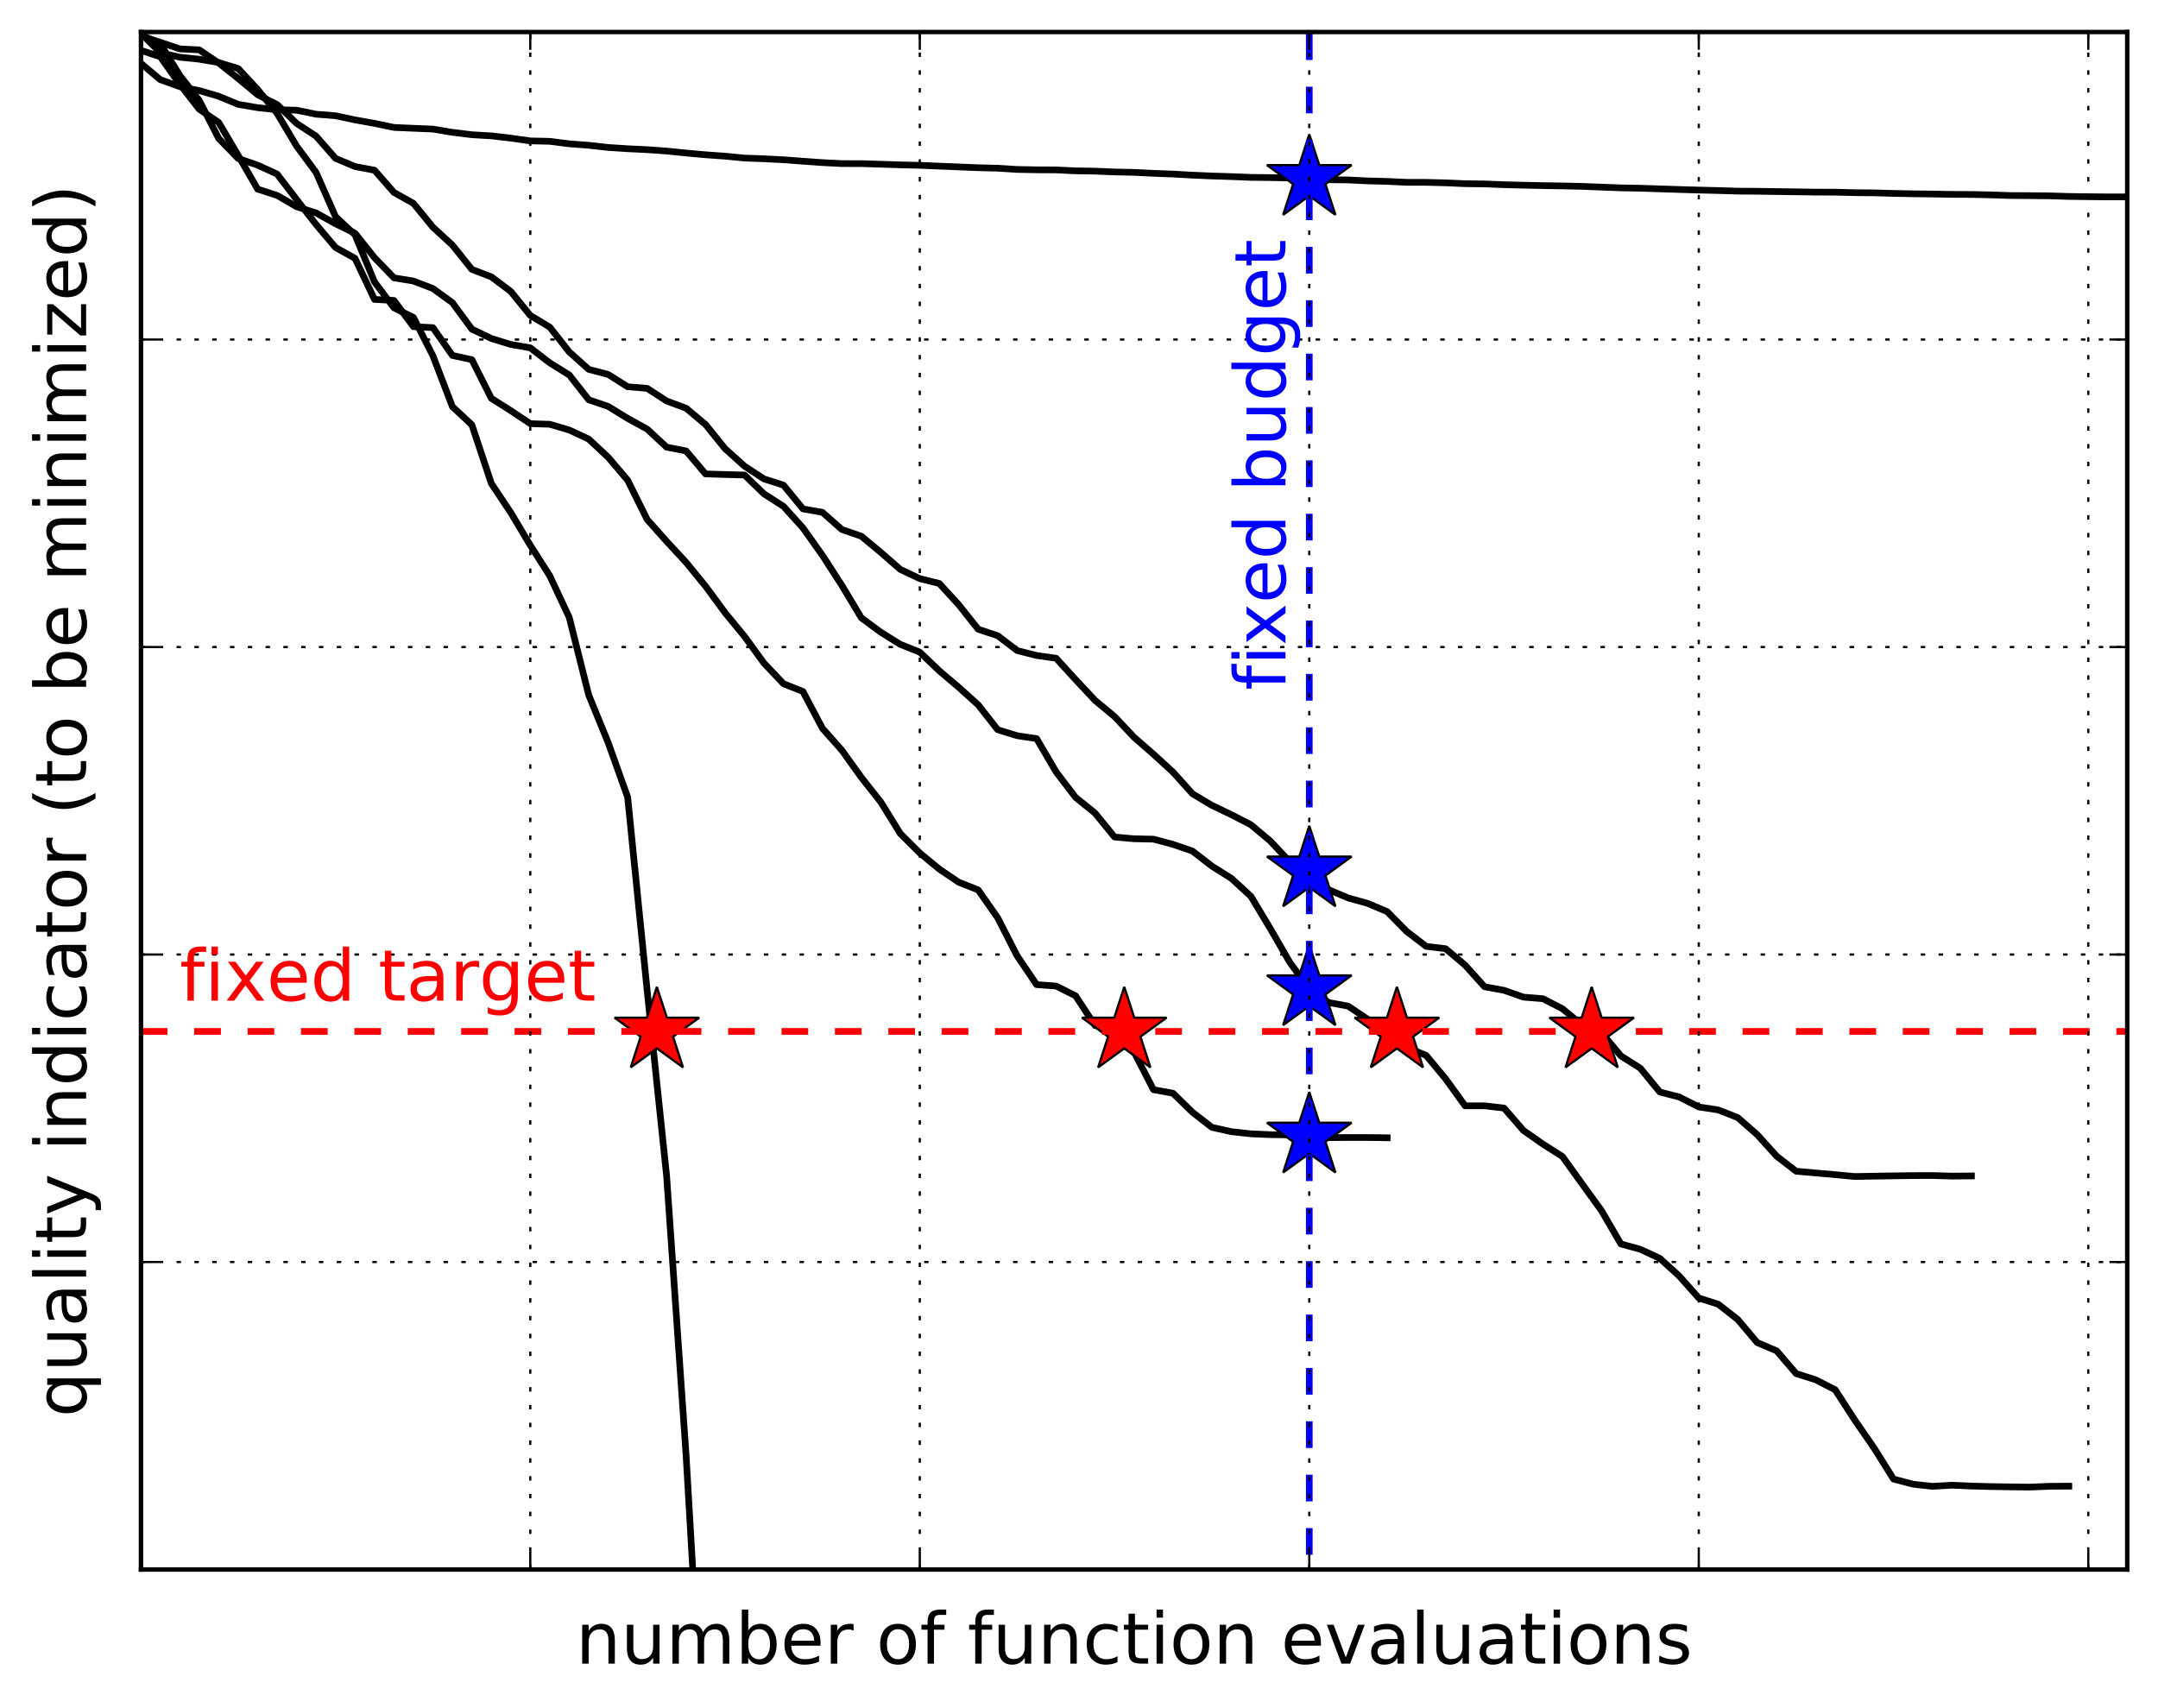<?xml version="1.0" encoding="utf-8" standalone="no"?>
<!DOCTYPE svg PUBLIC "-//W3C//DTD SVG 1.1//EN"
  "http://www.w3.org/Graphics/SVG/1.1/DTD/svg11.dtd">
<!-- Created with matplotlib (http://matplotlib.org/) -->
<svg height="384pt" version="1.1" viewBox="0 0 485 384" width="485pt" xmlns="http://www.w3.org/2000/svg" xmlns:xlink="http://www.w3.org/1999/xlink">
 <defs>
  <style type="text/css">
*{stroke-linecap:butt;stroke-linejoin:round;stroke-miterlimit:100000;}
  </style>
 </defs>
 <g id="figure_1">
  <g id="patch_1">
   <path d="M 0 384.485 
L 485.285 384.485 
L 485.285 0 
L 0 0 
z
" style="fill:#ffffff;"/>
  </g>
  <g id="axes_1">
   <g id="patch_2">
    <path d="M 31.685 352.8 
L 478.085 352.8 
L 478.085 7.2 
L 31.685 7.2 
z
" style="fill:#ffffff;"/>
   </g>
   <g id="line2d_1">
    <path clip-path="url(#p49f14b6b22)" d="M 31.641 11.317 
L 36.018 12.748 
L 40.395 18.927 
L 44.772 24.544 
L 49.149 27.518 
L 53.526 34.93 
L 57.903 42.515 
L 62.28 43.922 
L 66.656 46.467 
L 71.033 47.86 
L 75.41 50.304 
L 79.787 52.428 
L 84.164 57.923 
L 88.541 62.453 
L 92.918 63.171 
L 97.295 64.858 
L 101.672 68.032 
L 106.049 73.981 
L 110.425 76.09 
L 114.802 77.43 
L 119.179 78.19 
L 123.556 81.561 
L 127.933 84.284 
L 132.31 89.859 
L 136.687 91.357 
L 141.064 94.049 
L 145.441 96.447 
L 149.818 100.513 
L 154.194 101.361 
L 158.571 106.53 
L 162.948 106.659 
L 167.325 106.776 
L 171.702 111.014 
L 176.079 113.814 
L 180.456 118.662 
L 184.833 124.82 
L 189.21 131.598 
L 193.587 138.891 
L 197.963 142.12 
L 202.34 144.844 
L 206.717 146.591 
L 211.094 150.784 
L 215.471 154.494 
L 219.848 158.446 
L 224.225 164.029 
L 228.602 165.37 
L 232.979 166.037 
L 237.356 173.513 
L 241.732 179.237 
L 246.109 182.775 
L 250.486 188.147 
L 254.863 188.537 
L 259.24 188.627 
L 263.617 189.797 
L 267.994 191.303 
L 272.371 194.692 
L 276.748 197.451 
L 281.125 201.467 
L 285.501 208.742 
L 289.878 216.312 
L 294.255 222.342 
L 298.632 225.353 
L 303.009 226.163 
L 307.386 229.112 
L 311.763 231.491 
L 316.14 235.428 
L 320.517 237.231 
L 324.894 242.498 
L 329.27 248.561 
L 333.647 248.566 
L 338.024 249.078 
L 342.401 254.124 
L 346.778 257.182 
L 351.155 259.968 
L 355.532 266.056 
L 359.909 272.105 
L 364.286 279.615 
L 368.663 280.824 
L 373.039 282.859 
L 377.416 286.847 
L 381.793 291.772 
L 386.17 293.165 
L 390.547 296.589 
L 394.924 301.786 
L 399.301 303.648 
L 403.678 308.757 
L 408.055 310.15 
L 412.432 312.377 
L 416.808 319.143 
L 421.185 325.481 
L 425.562 332.466 
L 429.939 333.617 
L 434.316 334.1 
L 438.693 333.846 
L 443.07 334.04 
L 447.447 334.152 
L 451.824 334.222 
L 456.201 334.276 
L 460.577 334.091 
L 464.954 334.062 
" style="fill:none;stroke:#000000;stroke-linecap:square;stroke-width:1.5;"/>
   </g>
   <g id="line2d_2">
    <path clip-path="url(#p49f14b6b22)" d="M 31.641 14.218 
L 36.018 17.897 
L 40.395 19.476 
L 44.772 20.36 
L 49.149 21.641 
L 53.526 23.451 
L 57.903 24.206 
L 62.28 24.671 
L 66.656 24.771 
L 71.033 25.67 
L 75.41 26.012 
L 79.787 26.948 
L 84.164 27.729 
L 88.541 28.646 
L 92.918 28.834 
L 97.295 29.018 
L 101.672 29.747 
L 106.049 30.284 
L 110.425 30.542 
L 114.802 31.051 
L 119.179 31.671 
L 123.556 31.766 
L 127.933 32.327 
L 132.31 32.656 
L 136.687 33.148 
L 141.064 33.43 
L 145.441 33.639 
L 149.818 33.954 
L 154.194 34.392 
L 158.571 34.792 
L 162.948 35.102 
L 167.325 35.532 
L 171.702 35.688 
L 176.079 35.91 
L 180.456 36.24 
L 184.833 36.551 
L 189.21 36.774 
L 193.587 36.778 
L 197.963 36.917 
L 202.34 37.056 
L 206.717 37.163 
L 211.094 37.342 
L 215.471 37.521 
L 219.848 37.702 
L 224.225 37.807 
L 228.602 38.088 
L 232.979 38.171 
L 237.356 38.194 
L 241.732 38.402 
L 246.109 38.472 
L 250.486 38.656 
L 254.863 38.745 
L 259.24 38.963 
L 263.617 39.125 
L 267.994 39.369 
L 272.371 39.559 
L 276.748 39.696 
L 281.125 39.869 
L 285.501 39.92 
L 289.878 40.015 
L 294.255 40.203 
L 298.632 40.405 
L 303.009 40.449 
L 307.386 40.663 
L 311.763 40.776 
L 316.14 40.981 
L 320.517 40.991 
L 324.894 41.098 
L 329.27 41.291 
L 333.647 41.343 
L 338.024 41.519 
L 342.401 41.628 
L 346.778 41.723 
L 351.155 41.795 
L 355.532 41.89 
L 359.909 42.063 
L 364.286 42.229 
L 368.663 42.31 
L 373.039 42.453 
L 377.416 42.595 
L 381.793 42.721 
L 386.17 42.829 
L 390.547 42.965 
L 394.924 42.996 
L 399.301 43.063 
L 403.678 43.119 
L 408.055 43.188 
L 412.432 43.195 
L 416.808 43.31 
L 421.185 43.35 
L 425.562 43.474 
L 429.939 43.56 
L 434.316 43.614 
L 438.693 43.695 
L 443.07 43.712 
L 447.447 43.808 
L 451.824 43.949 
L 456.201 43.98 
L 460.577 44.025 
L 464.954 44.157 
L 469.331 44.215 
L 473.708 44.26 
L 478.085 44.263 
L 482.462 44.336 
L 486.285 44.447 
" style="fill:none;stroke:#000000;stroke-linecap:square;stroke-width:1.5;"/>
   </g>
   <g id="line2d_3">
    <path clip-path="url(#p49f14b6b22)" d="M 31.641 8.115 
L 36.018 9.503 
L 40.395 10.987 
L 44.772 11.205 
L 49.149 14.166 
L 53.526 17.638 
L 57.903 21.297 
L 62.28 23.496 
L 66.656 27.745 
L 71.033 30.599 
L 75.41 35.595 
L 79.787 37.438 
L 84.164 38.262 
L 88.541 43.26 
L 92.918 45.71 
L 97.295 51.072 
L 101.672 55.09 
L 106.049 60.555 
L 110.425 62.229 
L 114.802 65.519 
L 119.179 70.905 
L 123.556 73.536 
L 127.933 79.101 
L 132.31 83.023 
L 136.687 84.173 
L 141.064 86.934 
L 145.441 87.292 
L 149.818 90.131 
L 154.194 91.756 
L 158.571 95.424 
L 162.948 100.848 
L 167.325 104.782 
L 171.702 107.656 
L 176.079 109.043 
L 180.456 114.385 
L 184.833 115.161 
L 189.21 119.024 
L 193.587 120.533 
L 197.963 124.167 
L 202.34 127.991 
L 206.717 130.065 
L 211.094 131.148 
L 215.471 135.939 
L 219.848 141.446 
L 224.225 142.895 
L 228.602 146.235 
L 232.979 147.344 
L 237.356 147.958 
L 241.732 152.764 
L 246.109 157.436 
L 250.486 161.068 
L 254.863 165.714 
L 259.24 169.537 
L 263.617 173.54 
L 267.994 178.416 
L 272.371 181.032 
L 276.748 183.125 
L 281.125 185.386 
L 285.501 189.046 
L 289.878 193.733 
L 294.255 195.629 
L 298.632 199.999 
L 303.009 201.849 
L 307.386 203.068 
L 311.763 204.924 
L 316.14 209.366 
L 320.517 212.723 
L 324.894 213.251 
L 329.27 216.944 
L 333.647 221.805 
L 338.024 222.61 
L 342.401 224.141 
L 346.778 224.492 
L 351.155 226.751 
L 355.532 230.365 
L 359.909 232.089 
L 364.286 237.342 
L 368.663 240.12 
L 373.039 245.464 
L 377.416 246.59 
L 381.793 248.823 
L 386.17 249.492 
L 390.547 251.209 
L 394.924 255.048 
L 399.301 259.895 
L 403.678 263.273 
L 408.055 263.658 
L 412.432 264.038 
L 416.808 264.457 
L 421.185 264.381 
L 425.562 264.309 
L 429.939 264.251 
L 434.316 264.236 
L 438.693 264.368 
L 443.07 264.328 
" style="fill:none;stroke:#000000;stroke-linecap:square;stroke-width:1.5;"/>
   </g>
   <g id="line2d_4">
    <path clip-path="url(#p49f14b6b22)" d="M 31.641 7.832 
L 36.018 9.804 
L 40.395 16.936 
L 44.772 22.552 
L 49.149 31.123 
L 53.526 35.622 
L 57.903 37.126 
L 62.28 39.131 
L 66.656 44.841 
L 71.033 50.458 
L 75.41 55.633 
L 79.787 58.068 
L 84.164 67.306 
L 88.541 67.532 
L 92.918 73.433 
L 97.295 73.646 
L 101.672 79.898 
L 106.049 80.85 
L 110.425 89.54 
L 114.802 92.31 
L 119.179 95.23 
L 123.556 95.369 
L 127.933 96.66 
L 132.31 98.7 
L 136.687 102.787 
L 141.064 107.943 
L 145.441 116.765 
L 149.818 121.684 
L 154.194 126.411 
L 158.571 131.768 
L 162.948 137.719 
L 167.325 143.047 
L 171.702 149.061 
L 176.079 153.688 
L 180.456 155.431 
L 184.833 163.71 
L 189.21 168.648 
L 193.587 174.753 
L 197.963 180.3 
L 202.34 187.374 
L 206.717 191.739 
L 211.094 195.353 
L 215.471 198.31 
L 219.848 200.044 
L 224.225 206.303 
L 228.602 214.863 
L 232.979 221.327 
L 237.356 221.643 
L 241.732 223.842 
L 246.109 230.527 
L 250.486 231.035 
L 254.863 236.465 
L 259.24 244.939 
L 263.617 245.738 
L 267.994 250.007 
L 272.371 253.406 
L 276.748 254.378 
L 281.125 254.86 
L 285.501 255.048 
L 289.878 255.102 
L 294.255 255.469 
L 298.632 255.72 
L 303.009 255.691 
L 307.386 255.694 
L 311.763 255.753 
" style="fill:none;stroke:#000000;stroke-linecap:square;stroke-width:1.5;"/>
   </g>
   <g id="line2d_5">
    <path clip-path="url(#p49f14b6b22)" d="M 31.641 7.461 
L 36.018 11.838 
L 40.395 12.864 
L 44.772 13.308 
L 49.149 14.058 
L 53.526 15.405 
L 57.903 20.11 
L 62.28 25.489 
L 66.656 32.832 
L 71.033 38.752 
L 75.41 48.693 
L 79.787 52.79 
L 84.164 63.355 
L 88.541 69.191 
L 92.918 71.356 
L 97.295 79.966 
L 101.672 91.406 
L 106.049 95.487 
L 110.425 108.673 
L 114.802 115.241 
L 119.179 122.564 
L 123.556 129.43 
L 127.933 138.787 
L 132.31 156.231 
L 136.687 166.938 
L 141.064 179.193 
L 145.441 222.619 
L 149.818 264.32 
L 154.194 327.089 
L 157.606 385.485 
" style="fill:none;stroke:#000000;stroke-linecap:square;stroke-width:1.5;"/>
   </g>
   <g id="line2d_6">
    <defs>
     <path d="M 0 -10 
L -2.245 -3.09 
L -9.511 -3.09 
L -3.633 1.18 
L -5.878 8.09 
L -0 3.82 
L 5.878 8.09 
L 3.633 1.18 
L 9.511 -3.09 
L 2.245 -3.09 
z
" id="m32bc80c74a" style="stroke:#000000;stroke-linejoin:bevel;stroke-width:0.5;"/>
    </defs>
    <g clip-path="url(#p49f14b6b22)">
     <use style="fill:#0000ff;stroke:#000000;stroke-linejoin:bevel;stroke-width:0.5;" x="294.255" xlink:href="#m32bc80c74a" y="222.342"/>
    </g>
   </g>
   <g id="line2d_7">
    <defs>
     <path d="M 0 -10 
L -2.245 -3.09 
L -9.511 -3.09 
L -3.633 1.18 
L -5.878 8.09 
L -0 3.82 
L 5.878 8.09 
L 3.633 1.18 
L 9.511 -3.09 
L 2.245 -3.09 
z
" id="m7eec8738bb" style="stroke:#000000;stroke-linejoin:bevel;stroke-width:0.5;"/>
    </defs>
    <g clip-path="url(#p49f14b6b22)">
     <use style="fill:#ff0000;stroke:#000000;stroke-linejoin:bevel;stroke-width:0.5;" x="313.951" xlink:href="#m7eec8738bb" y="231.84"/>
    </g>
   </g>
   <g id="line2d_8">
    <g clip-path="url(#p49f14b6b22)">
     <use style="fill:#0000ff;stroke:#000000;stroke-linejoin:bevel;stroke-width:0.5;" x="294.255" xlink:href="#m32bc80c74a" y="40.203"/>
    </g>
   </g>
   <g id="line2d_9">
    <g clip-path="url(#p49f14b6b22)">
     <use style="fill:#0000ff;stroke:#000000;stroke-linejoin:bevel;stroke-width:0.5;" x="294.255" xlink:href="#m32bc80c74a" y="195.629"/>
    </g>
   </g>
   <g id="line2d_10">
    <g clip-path="url(#p49f14b6b22)">
     <use style="fill:#ff0000;stroke:#000000;stroke-linejoin:bevel;stroke-width:0.5;" x="357.72" xlink:href="#m7eec8738bb" y="231.84"/>
    </g>
   </g>
   <g id="line2d_11">
    <g clip-path="url(#p49f14b6b22)">
     <use style="fill:#0000ff;stroke:#000000;stroke-linejoin:bevel;stroke-width:0.5;" x="294.255" xlink:href="#m32bc80c74a" y="255.469"/>
    </g>
   </g>
   <g id="line2d_12">
    <g clip-path="url(#p49f14b6b22)">
     <use style="fill:#ff0000;stroke:#000000;stroke-linejoin:bevel;stroke-width:0.5;" x="252.675" xlink:href="#m7eec8738bb" y="231.84"/>
    </g>
   </g>
   <g id="line2d_13">
    <g clip-path="url(#p49f14b6b22)">
     <use style="fill:#0000ff;stroke:#000000;stroke-linejoin:bevel;stroke-width:0.5;" x="294.255" xlink:href="#m32bc80c74a" y="82313.333"/>
    </g>
   </g>
   <g id="line2d_14">
    <g clip-path="url(#p49f14b6b22)">
     <use style="fill:#ff0000;stroke:#000000;stroke-linejoin:bevel;stroke-width:0.5;" x="147.629" xlink:href="#m7eec8738bb" y="231.84"/>
    </g>
   </g>
   <g id="line2d_15">
    <path clip-path="url(#p49f14b6b22)" d="M 294.255 48384007.2 
M 294.255 385.485 
L 294.255 7.2 
" style="fill:none;stroke:#0000ff;stroke-dasharray:6,6;stroke-dashoffset:0.0;stroke-width:1.5;"/>
   </g>
   <g id="line2d_16">
    <path clip-path="url(#p49f14b6b22)" d="M 31.641 231.84 
L 486.285 231.84 
" style="fill:none;stroke:#ff0000;stroke-dasharray:6,6;stroke-dashoffset:0.0;stroke-width:1.5;"/>
   </g>
   <g id="patch_3">
    <path d="M 31.685 7.2 
L 478.085 7.2 
" style="fill:none;stroke:#000000;stroke-linecap:square;stroke-linejoin:miter;"/>
   </g>
   <g id="patch_4">
    <path d="M 478.085 352.8 
L 478.085 7.2 
" style="fill:none;stroke:#000000;stroke-linecap:square;stroke-linejoin:miter;"/>
   </g>
   <g id="patch_5">
    <path d="M 31.685 352.8 
L 478.085 352.8 
" style="fill:none;stroke:#000000;stroke-linecap:square;stroke-linejoin:miter;"/>
   </g>
   <g id="patch_6">
    <path d="M 31.685 352.8 
L 31.685 7.2 
" style="fill:none;stroke:#000000;stroke-linecap:square;stroke-linejoin:miter;"/>
   </g>
   <g id="matplotlib.axis_1">
    <g id="xtick_1"/>
    <g id="xtick_2">
     <g id="line2d_17">
      <path clip-path="url(#p49f14b6b22)" d="M 119.179 352.8 
L 119.179 7.2 
" style="fill:none;stroke:#000000;stroke-dasharray:1,3;stroke-dashoffset:0.0;stroke-width:0.5;"/>
     </g>
     <g id="line2d_18">
      <defs>
       <path d="M 0 0 
L 0 -4 
" id="m164cac3103" style="stroke:#000000;stroke-width:0.5;"/>
      </defs>
      <g>
       <use style="stroke:#000000;stroke-width:0.5;" x="119.179" xlink:href="#m164cac3103" y="352.8"/>
      </g>
     </g>
     <g id="line2d_19">
      <defs>
       <path d="M 0 0 
L 0 4 
" id="m3e4564bbd5" style="stroke:#000000;stroke-width:0.5;"/>
      </defs>
      <g>
       <use style="stroke:#000000;stroke-width:0.5;" x="119.179" xlink:href="#m3e4564bbd5" y="7.2"/>
      </g>
     </g>
    </g>
    <g id="xtick_3">
     <g id="line2d_20">
      <path clip-path="url(#p49f14b6b22)" d="M 206.717 352.8 
L 206.717 7.2 
" style="fill:none;stroke:#000000;stroke-dasharray:1,3;stroke-dashoffset:0.0;stroke-width:0.5;"/>
     </g>
     <g id="line2d_21">
      <g>
       <use style="stroke:#000000;stroke-width:0.5;" x="206.717" xlink:href="#m164cac3103" y="352.8"/>
      </g>
     </g>
     <g id="line2d_22">
      <g>
       <use style="stroke:#000000;stroke-width:0.5;" x="206.717" xlink:href="#m3e4564bbd5" y="7.2"/>
      </g>
     </g>
    </g>
    <g id="xtick_4">
     <g id="line2d_23">
      <path clip-path="url(#p49f14b6b22)" d="M 294.255 352.8 
L 294.255 7.2 
" style="fill:none;stroke:#000000;stroke-dasharray:1,3;stroke-dashoffset:0.0;stroke-width:0.5;"/>
     </g>
     <g id="line2d_24">
      <g>
       <use style="stroke:#000000;stroke-width:0.5;" x="294.255" xlink:href="#m164cac3103" y="352.8"/>
      </g>
     </g>
     <g id="line2d_25">
      <g>
       <use style="stroke:#000000;stroke-width:0.5;" x="294.255" xlink:href="#m3e4564bbd5" y="7.2"/>
      </g>
     </g>
    </g>
    <g id="xtick_5">
     <g id="line2d_26">
      <path clip-path="url(#p49f14b6b22)" d="M 381.793 352.8 
L 381.793 7.2 
" style="fill:none;stroke:#000000;stroke-dasharray:1,3;stroke-dashoffset:0.0;stroke-width:0.5;"/>
     </g>
     <g id="line2d_27">
      <g>
       <use style="stroke:#000000;stroke-width:0.5;" x="381.793" xlink:href="#m164cac3103" y="352.8"/>
      </g>
     </g>
     <g id="line2d_28">
      <g>
       <use style="stroke:#000000;stroke-width:0.5;" x="381.793" xlink:href="#m3e4564bbd5" y="7.2"/>
      </g>
     </g>
    </g>
    <g id="xtick_6">
     <g id="line2d_29">
      <path clip-path="url(#p49f14b6b22)" d="M 469.331 352.8 
L 469.331 7.2 
" style="fill:none;stroke:#000000;stroke-dasharray:1,3;stroke-dashoffset:0.0;stroke-width:0.5;"/>
     </g>
     <g id="line2d_30">
      <g>
       <use style="stroke:#000000;stroke-width:0.5;" x="469.331" xlink:href="#m164cac3103" y="352.8"/>
      </g>
     </g>
     <g id="line2d_31">
      <g>
       <use style="stroke:#000000;stroke-width:0.5;" x="469.331" xlink:href="#m3e4564bbd5" y="7.2"/>
      </g>
     </g>
    </g>
    <g id="text_1">
     <!-- number of function evaluations -->
     <defs>
      <path id="BitstreamVeraSans-Roman-20"/>
      <path d="M 37.109 75.984 
L 37.109 68.5 
L 28.516 68.5 
Q 23.688 68.5 21.797 66.547 
Q 19.922 64.594 19.922 59.516 
L 19.922 54.688 
L 34.719 54.688 
L 34.719 47.703 
L 19.922 47.703 
L 19.922 0 
L 10.891 0 
L 10.891 47.703 
L 2.297 47.703 
L 2.297 54.688 
L 10.891 54.688 
L 10.891 58.5 
Q 10.891 67.625 15.141 71.797 
Q 19.391 75.984 28.609 75.984 
z
" id="BitstreamVeraSans-Roman-66"/>
      <path d="M 34.281 27.484 
Q 23.391 27.484 19.188 25 
Q 14.984 22.516 14.984 16.5 
Q 14.984 11.719 18.141 8.906 
Q 21.297 6.109 26.703 6.109 
Q 34.188 6.109 38.703 11.406 
Q 43.219 16.703 43.219 25.484 
L 43.219 27.484 
z
M 52.203 31.203 
L 52.203 0 
L 43.219 0 
L 43.219 8.297 
Q 40.141 3.328 35.547 0.953 
Q 30.953 -1.422 24.312 -1.422 
Q 15.922 -1.422 10.953 3.297 
Q 6 8.016 6 15.922 
Q 6 25.141 12.172 29.828 
Q 18.359 34.516 30.609 34.516 
L 43.219 34.516 
L 43.219 35.406 
Q 43.219 41.609 39.141 45 
Q 35.062 48.391 27.688 48.391 
Q 23 48.391 18.547 47.266 
Q 14.109 46.141 10.016 43.891 
L 10.016 52.203 
Q 14.938 54.109 19.578 55.047 
Q 24.219 56 28.609 56 
Q 40.484 56 46.344 49.844 
Q 52.203 43.703 52.203 31.203 
" id="BitstreamVeraSans-Roman-61"/>
      <path d="M 54.891 33.016 
L 54.891 0 
L 45.906 0 
L 45.906 32.719 
Q 45.906 40.484 42.875 44.328 
Q 39.844 48.188 33.797 48.188 
Q 26.516 48.188 22.312 43.547 
Q 18.109 38.922 18.109 30.906 
L 18.109 0 
L 9.078 0 
L 9.078 54.688 
L 18.109 54.688 
L 18.109 46.188 
Q 21.344 51.125 25.703 53.562 
Q 30.078 56 35.797 56 
Q 45.219 56 50.047 50.172 
Q 54.891 44.344 54.891 33.016 
" id="BitstreamVeraSans-Roman-6e"/>
      <path d="M 52 44.188 
Q 55.375 50.25 60.062 53.125 
Q 64.75 56 71.094 56 
Q 79.641 56 84.281 50.016 
Q 88.922 44.047 88.922 33.016 
L 88.922 0 
L 79.891 0 
L 79.891 32.719 
Q 79.891 40.578 77.094 44.375 
Q 74.312 48.188 68.609 48.188 
Q 61.625 48.188 57.562 43.547 
Q 53.516 38.922 53.516 30.906 
L 53.516 0 
L 44.484 0 
L 44.484 32.719 
Q 44.484 40.625 41.703 44.406 
Q 38.922 48.188 33.109 48.188 
Q 26.219 48.188 22.156 43.531 
Q 18.109 38.875 18.109 30.906 
L 18.109 0 
L 9.078 0 
L 9.078 54.688 
L 18.109 54.688 
L 18.109 46.188 
Q 21.188 51.219 25.484 53.609 
Q 29.781 56 35.688 56 
Q 41.656 56 45.828 52.969 
Q 50 49.953 52 44.188 
" id="BitstreamVeraSans-Roman-6d"/>
      <path d="M 30.609 48.391 
Q 23.391 48.391 19.188 42.75 
Q 14.984 37.109 14.984 27.297 
Q 14.984 17.484 19.156 11.844 
Q 23.344 6.203 30.609 6.203 
Q 37.797 6.203 41.984 11.859 
Q 46.188 17.531 46.188 27.297 
Q 46.188 37.016 41.984 42.703 
Q 37.797 48.391 30.609 48.391 
M 30.609 56 
Q 42.328 56 49.016 48.375 
Q 55.719 40.766 55.719 27.297 
Q 55.719 13.875 49.016 6.219 
Q 42.328 -1.422 30.609 -1.422 
Q 18.844 -1.422 12.172 6.219 
Q 5.516 13.875 5.516 27.297 
Q 5.516 40.766 12.172 48.375 
Q 18.844 56 30.609 56 
" id="BitstreamVeraSans-Roman-6f"/>
      <path d="M 9.422 75.984 
L 18.406 75.984 
L 18.406 0 
L 9.422 0 
z
" id="BitstreamVeraSans-Roman-6c"/>
      <path d="M 2.984 54.688 
L 12.5 54.688 
L 29.594 8.797 
L 46.688 54.688 
L 56.203 54.688 
L 35.688 0 
L 23.484 0 
z
" id="BitstreamVeraSans-Roman-76"/>
      <path d="M 9.422 54.688 
L 18.406 54.688 
L 18.406 0 
L 9.422 0 
z
M 9.422 75.984 
L 18.406 75.984 
L 18.406 64.594 
L 9.422 64.594 
z
" id="BitstreamVeraSans-Roman-69"/>
      <path d="M 56.203 29.594 
L 56.203 25.203 
L 14.891 25.203 
Q 15.484 15.922 20.484 11.062 
Q 25.484 6.203 34.422 6.203 
Q 39.594 6.203 44.453 7.469 
Q 49.312 8.734 54.109 11.281 
L 54.109 2.781 
Q 49.266 0.734 44.188 -0.344 
Q 39.109 -1.422 33.891 -1.422 
Q 20.797 -1.422 13.156 6.188 
Q 5.516 13.812 5.516 26.812 
Q 5.516 40.234 12.766 48.109 
Q 20.016 56 32.328 56 
Q 43.359 56 49.781 48.891 
Q 56.203 41.797 56.203 29.594 
M 47.219 32.234 
Q 47.125 39.594 43.094 43.984 
Q 39.062 48.391 32.422 48.391 
Q 24.906 48.391 20.391 44.141 
Q 15.875 39.891 15.188 32.172 
z
" id="BitstreamVeraSans-Roman-65"/>
      <path d="M 18.312 70.219 
L 18.312 54.688 
L 36.812 54.688 
L 36.812 47.703 
L 18.312 47.703 
L 18.312 18.016 
Q 18.312 11.328 20.141 9.422 
Q 21.969 7.516 27.594 7.516 
L 36.812 7.516 
L 36.812 0 
L 27.594 0 
Q 17.188 0 13.234 3.875 
Q 9.281 7.766 9.281 18.016 
L 9.281 47.703 
L 2.688 47.703 
L 2.688 54.688 
L 9.281 54.688 
L 9.281 70.219 
z
" id="BitstreamVeraSans-Roman-74"/>
      <path d="M 8.5 21.578 
L 8.5 54.688 
L 17.484 54.688 
L 17.484 21.922 
Q 17.484 14.156 20.5 10.266 
Q 23.531 6.391 29.594 6.391 
Q 36.859 6.391 41.078 11.031 
Q 45.312 15.672 45.312 23.688 
L 45.312 54.688 
L 54.297 54.688 
L 54.297 0 
L 45.312 0 
L 45.312 8.406 
Q 42.047 3.422 37.719 1 
Q 33.406 -1.422 27.688 -1.422 
Q 18.266 -1.422 13.375 4.438 
Q 8.5 10.297 8.5 21.578 
" id="BitstreamVeraSans-Roman-75"/>
      <path d="M 41.109 46.297 
Q 39.594 47.172 37.812 47.578 
Q 36.031 48 33.891 48 
Q 26.266 48 22.188 43.047 
Q 18.109 38.094 18.109 28.812 
L 18.109 0 
L 9.078 0 
L 9.078 54.688 
L 18.109 54.688 
L 18.109 46.188 
Q 20.953 51.172 25.484 53.578 
Q 30.031 56 36.531 56 
Q 37.453 56 38.578 55.875 
Q 39.703 55.766 41.062 55.516 
z
" id="BitstreamVeraSans-Roman-72"/>
      <path d="M 44.281 53.078 
L 44.281 44.578 
Q 40.484 46.531 36.375 47.5 
Q 32.281 48.484 27.875 48.484 
Q 21.188 48.484 17.844 46.438 
Q 14.5 44.391 14.5 40.281 
Q 14.5 37.156 16.891 35.375 
Q 19.281 33.594 26.516 31.984 
L 29.594 31.297 
Q 39.156 29.25 43.188 25.516 
Q 47.219 21.781 47.219 15.094 
Q 47.219 7.469 41.188 3.016 
Q 35.156 -1.422 24.609 -1.422 
Q 20.219 -1.422 15.453 -0.562 
Q 10.688 0.297 5.422 2 
L 5.422 11.281 
Q 10.406 8.688 15.234 7.391 
Q 20.062 6.109 24.812 6.109 
Q 31.156 6.109 34.562 8.281 
Q 37.984 10.453 37.984 14.406 
Q 37.984 18.062 35.516 20.016 
Q 33.062 21.969 24.703 23.781 
L 21.578 24.516 
Q 13.234 26.266 9.516 29.906 
Q 5.812 33.547 5.812 39.891 
Q 5.812 47.609 11.281 51.797 
Q 16.75 56 26.812 56 
Q 31.781 56 36.172 55.266 
Q 40.578 54.547 44.281 53.078 
" id="BitstreamVeraSans-Roman-73"/>
      <path d="M 48.781 52.594 
L 48.781 44.188 
Q 44.969 46.297 41.141 47.344 
Q 37.312 48.391 33.406 48.391 
Q 24.656 48.391 19.812 42.844 
Q 14.984 37.312 14.984 27.297 
Q 14.984 17.281 19.812 11.734 
Q 24.656 6.203 33.406 6.203 
Q 37.312 6.203 41.141 7.25 
Q 44.969 8.297 48.781 10.406 
L 48.781 2.094 
Q 45.016 0.344 40.984 -0.531 
Q 36.969 -1.422 32.422 -1.422 
Q 20.062 -1.422 12.781 6.344 
Q 5.516 14.109 5.516 27.297 
Q 5.516 40.672 12.859 48.328 
Q 20.219 56 33.016 56 
Q 37.156 56 41.109 55.141 
Q 45.062 54.297 48.781 52.594 
" id="BitstreamVeraSans-Roman-63"/>
      <path d="M 48.688 27.297 
Q 48.688 37.203 44.609 42.844 
Q 40.531 48.484 33.406 48.484 
Q 26.266 48.484 22.188 42.844 
Q 18.109 37.203 18.109 27.297 
Q 18.109 17.391 22.188 11.75 
Q 26.266 6.109 33.406 6.109 
Q 40.531 6.109 44.609 11.75 
Q 48.688 17.391 48.688 27.297 
M 18.109 46.391 
Q 20.953 51.266 25.266 53.625 
Q 29.594 56 35.594 56 
Q 45.562 56 51.781 48.094 
Q 58.016 40.188 58.016 27.297 
Q 58.016 14.406 51.781 6.484 
Q 45.562 -1.422 35.594 -1.422 
Q 29.594 -1.422 25.266 0.953 
Q 20.953 3.328 18.109 8.203 
L 18.109 0 
L 9.078 0 
L 9.078 75.984 
L 18.109 75.984 
z
" id="BitstreamVeraSans-Roman-62"/>
     </defs>
     <g transform="translate(129.399 373.957)scale(0.16 -0.16)">
      <use xlink:href="#BitstreamVeraSans-Roman-6e"/>
      <use x="63.379" xlink:href="#BitstreamVeraSans-Roman-75"/>
      <use x="126.758" xlink:href="#BitstreamVeraSans-Roman-6d"/>
      <use x="224.17" xlink:href="#BitstreamVeraSans-Roman-62"/>
      <use x="287.646" xlink:href="#BitstreamVeraSans-Roman-65"/>
      <use x="349.17" xlink:href="#BitstreamVeraSans-Roman-72"/>
      <use x="390.283" xlink:href="#BitstreamVeraSans-Roman-20"/>
      <use x="422.07" xlink:href="#BitstreamVeraSans-Roman-6f"/>
      <use x="483.252" xlink:href="#BitstreamVeraSans-Roman-66"/>
      <use x="518.457" xlink:href="#BitstreamVeraSans-Roman-20"/>
      <use x="550.244" xlink:href="#BitstreamVeraSans-Roman-66"/>
      <use x="585.449" xlink:href="#BitstreamVeraSans-Roman-75"/>
      <use x="648.828" xlink:href="#BitstreamVeraSans-Roman-6e"/>
      <use x="712.207" xlink:href="#BitstreamVeraSans-Roman-63"/>
      <use x="767.188" xlink:href="#BitstreamVeraSans-Roman-74"/>
      <use x="806.396" xlink:href="#BitstreamVeraSans-Roman-69"/>
      <use x="834.18" xlink:href="#BitstreamVeraSans-Roman-6f"/>
      <use x="895.361" xlink:href="#BitstreamVeraSans-Roman-6e"/>
      <use x="958.74" xlink:href="#BitstreamVeraSans-Roman-20"/>
      <use x="990.527" xlink:href="#BitstreamVeraSans-Roman-65"/>
      <use x="1052.051" xlink:href="#BitstreamVeraSans-Roman-76"/>
      <use x="1111.23" xlink:href="#BitstreamVeraSans-Roman-61"/>
      <use x="1172.51" xlink:href="#BitstreamVeraSans-Roman-6c"/>
      <use x="1200.293" xlink:href="#BitstreamVeraSans-Roman-75"/>
      <use x="1263.672" xlink:href="#BitstreamVeraSans-Roman-61"/>
      <use x="1324.951" xlink:href="#BitstreamVeraSans-Roman-74"/>
      <use x="1364.16" xlink:href="#BitstreamVeraSans-Roman-69"/>
      <use x="1391.943" xlink:href="#BitstreamVeraSans-Roman-6f"/>
      <use x="1453.125" xlink:href="#BitstreamVeraSans-Roman-6e"/>
      <use x="1516.504" xlink:href="#BitstreamVeraSans-Roman-73"/>
     </g>
    </g>
   </g>
   <g id="matplotlib.axis_2">
    <g id="ytick_1">
     <g id="line2d_32">
      <path clip-path="url(#p49f14b6b22)" d="M 31.685 352.8 
L 478.085 352.8 
" style="fill:none;stroke:#000000;stroke-dasharray:1,3;stroke-dashoffset:0.0;stroke-width:0.5;"/>
     </g>
     <g id="line2d_33">
      <defs>
       <path d="M 0 0 
L 4 0 
" id="m090361198d" style="stroke:#000000;stroke-width:0.5;"/>
      </defs>
      <g>
       <use style="stroke:#000000;stroke-width:0.5;" x="31.685" xlink:href="#m090361198d" y="352.8"/>
      </g>
     </g>
     <g id="line2d_34">
      <defs>
       <path d="M 0 0 
L -4 0 
" id="m5de3566b61" style="stroke:#000000;stroke-width:0.5;"/>
      </defs>
      <g>
       <use style="stroke:#000000;stroke-width:0.5;" x="478.085" xlink:href="#m5de3566b61" y="352.8"/>
      </g>
     </g>
    </g>
    <g id="ytick_2">
     <g id="line2d_35">
      <path clip-path="url(#p49f14b6b22)" d="M 31.685 283.68 
L 478.085 283.68 
" style="fill:none;stroke:#000000;stroke-dasharray:1,3;stroke-dashoffset:0.0;stroke-width:0.5;"/>
     </g>
     <g id="line2d_36">
      <g>
       <use style="stroke:#000000;stroke-width:0.5;" x="31.685" xlink:href="#m090361198d" y="283.68"/>
      </g>
     </g>
     <g id="line2d_37">
      <g>
       <use style="stroke:#000000;stroke-width:0.5;" x="478.085" xlink:href="#m5de3566b61" y="283.68"/>
      </g>
     </g>
    </g>
    <g id="ytick_3">
     <g id="line2d_38">
      <path clip-path="url(#p49f14b6b22)" d="M 31.685 214.56 
L 478.085 214.56 
" style="fill:none;stroke:#000000;stroke-dasharray:1,3;stroke-dashoffset:0.0;stroke-width:0.5;"/>
     </g>
     <g id="line2d_39">
      <g>
       <use style="stroke:#000000;stroke-width:0.5;" x="31.685" xlink:href="#m090361198d" y="214.56"/>
      </g>
     </g>
     <g id="line2d_40">
      <g>
       <use style="stroke:#000000;stroke-width:0.5;" x="478.085" xlink:href="#m5de3566b61" y="214.56"/>
      </g>
     </g>
    </g>
    <g id="ytick_4">
     <g id="line2d_41">
      <path clip-path="url(#p49f14b6b22)" d="M 31.685 145.44 
L 478.085 145.44 
" style="fill:none;stroke:#000000;stroke-dasharray:1,3;stroke-dashoffset:0.0;stroke-width:0.5;"/>
     </g>
     <g id="line2d_42">
      <g>
       <use style="stroke:#000000;stroke-width:0.5;" x="31.685" xlink:href="#m090361198d" y="145.44"/>
      </g>
     </g>
     <g id="line2d_43">
      <g>
       <use style="stroke:#000000;stroke-width:0.5;" x="478.085" xlink:href="#m5de3566b61" y="145.44"/>
      </g>
     </g>
    </g>
    <g id="ytick_5">
     <g id="line2d_44">
      <path clip-path="url(#p49f14b6b22)" d="M 31.685 76.32 
L 478.085 76.32 
" style="fill:none;stroke:#000000;stroke-dasharray:1,3;stroke-dashoffset:0.0;stroke-width:0.5;"/>
     </g>
     <g id="line2d_45">
      <g>
       <use style="stroke:#000000;stroke-width:0.5;" x="31.685" xlink:href="#m090361198d" y="76.32"/>
      </g>
     </g>
     <g id="line2d_46">
      <g>
       <use style="stroke:#000000;stroke-width:0.5;" x="478.085" xlink:href="#m5de3566b61" y="76.32"/>
      </g>
     </g>
    </g>
    <g id="ytick_6">
     <g id="line2d_47">
      <path clip-path="url(#p49f14b6b22)" d="M 31.685 7.2 
L 478.085 7.2 
" style="fill:none;stroke:#000000;stroke-dasharray:1,3;stroke-dashoffset:0.0;stroke-width:0.5;"/>
     </g>
     <g id="line2d_48">
      <g>
       <use style="stroke:#000000;stroke-width:0.5;" x="31.685" xlink:href="#m090361198d" y="7.2"/>
      </g>
     </g>
     <g id="line2d_49">
      <g>
       <use style="stroke:#000000;stroke-width:0.5;" x="478.085" xlink:href="#m5de3566b61" y="7.2"/>
      </g>
     </g>
    </g>
    <g id="text_2">
     <!-- quality indicator (to be minimized) -->
     <defs>
      <path d="M 8.016 75.875 
L 15.828 75.875 
Q 23.141 64.359 26.781 53.312 
Q 30.422 42.281 30.422 31.391 
Q 30.422 20.453 26.781 9.375 
Q 23.141 -1.703 15.828 -13.188 
L 8.016 -13.188 
Q 14.5 -2 17.703 9.062 
Q 20.906 20.125 20.906 31.391 
Q 20.906 42.672 17.703 53.656 
Q 14.5 64.656 8.016 75.875 
" id="BitstreamVeraSans-Roman-29"/>
      <path d="M 31 75.875 
Q 24.469 64.656 21.281 53.656 
Q 18.109 42.672 18.109 31.391 
Q 18.109 20.125 21.312 9.062 
Q 24.516 -2 31 -13.188 
L 23.188 -13.188 
Q 15.875 -1.703 12.234 9.375 
Q 8.594 20.453 8.594 31.391 
Q 8.594 42.281 12.203 53.312 
Q 15.828 64.359 23.188 75.875 
z
" id="BitstreamVeraSans-Roman-28"/>
      <path d="M 5.516 54.688 
L 48.188 54.688 
L 48.188 46.484 
L 14.406 7.172 
L 48.188 7.172 
L 48.188 0 
L 4.297 0 
L 4.297 8.203 
L 38.094 47.516 
L 5.516 47.516 
z
" id="BitstreamVeraSans-Roman-7a"/>
      <path d="M 32.172 -5.078 
Q 28.375 -14.844 24.75 -17.812 
Q 21.141 -20.797 15.094 -20.797 
L 7.906 -20.797 
L 7.906 -13.281 
L 13.188 -13.281 
Q 16.891 -13.281 18.938 -11.516 
Q 21 -9.766 23.484 -3.219 
L 25.094 0.875 
L 2.984 54.688 
L 12.5 54.688 
L 29.594 11.922 
L 46.688 54.688 
L 56.203 54.688 
z
" id="BitstreamVeraSans-Roman-79"/>
      <path d="M 45.406 46.391 
L 45.406 75.984 
L 54.391 75.984 
L 54.391 0 
L 45.406 0 
L 45.406 8.203 
Q 42.578 3.328 38.25 0.953 
Q 33.938 -1.422 27.875 -1.422 
Q 17.969 -1.422 11.734 6.484 
Q 5.516 14.406 5.516 27.297 
Q 5.516 40.188 11.734 48.094 
Q 17.969 56 27.875 56 
Q 33.938 56 38.25 53.625 
Q 42.578 51.266 45.406 46.391 
M 14.797 27.297 
Q 14.797 17.391 18.875 11.75 
Q 22.953 6.109 30.078 6.109 
Q 37.203 6.109 41.297 11.75 
Q 45.406 17.391 45.406 27.297 
Q 45.406 37.203 41.297 42.844 
Q 37.203 48.484 30.078 48.484 
Q 22.953 48.484 18.875 42.844 
Q 14.797 37.203 14.797 27.297 
" id="BitstreamVeraSans-Roman-64"/>
      <path d="M 14.797 27.297 
Q 14.797 17.391 18.875 11.75 
Q 22.953 6.109 30.078 6.109 
Q 37.203 6.109 41.297 11.75 
Q 45.406 17.391 45.406 27.297 
Q 45.406 37.203 41.297 42.844 
Q 37.203 48.484 30.078 48.484 
Q 22.953 48.484 18.875 42.844 
Q 14.797 37.203 14.797 27.297 
M 45.406 8.203 
Q 42.578 3.328 38.25 0.953 
Q 33.938 -1.422 27.875 -1.422 
Q 17.969 -1.422 11.734 6.484 
Q 5.516 14.406 5.516 27.297 
Q 5.516 40.188 11.734 48.094 
Q 17.969 56 27.875 56 
Q 33.938 56 38.25 53.625 
Q 42.578 51.266 45.406 46.391 
L 45.406 54.688 
L 54.391 54.688 
L 54.391 -20.797 
L 45.406 -20.797 
z
" id="BitstreamVeraSans-Roman-71"/>
     </defs>
     <g transform="translate(19.358 318.55)rotate(-90.0)scale(0.16 -0.16)">
      <use xlink:href="#BitstreamVeraSans-Roman-71"/>
      <use x="63.477" xlink:href="#BitstreamVeraSans-Roman-75"/>
      <use x="126.855" xlink:href="#BitstreamVeraSans-Roman-61"/>
      <use x="188.135" xlink:href="#BitstreamVeraSans-Roman-6c"/>
      <use x="215.918" xlink:href="#BitstreamVeraSans-Roman-69"/>
      <use x="243.701" xlink:href="#BitstreamVeraSans-Roman-74"/>
      <use x="282.91" xlink:href="#BitstreamVeraSans-Roman-79"/>
      <use x="342.09" xlink:href="#BitstreamVeraSans-Roman-20"/>
      <use x="373.877" xlink:href="#BitstreamVeraSans-Roman-69"/>
      <use x="401.66" xlink:href="#BitstreamVeraSans-Roman-6e"/>
      <use x="465.039" xlink:href="#BitstreamVeraSans-Roman-64"/>
      <use x="528.516" xlink:href="#BitstreamVeraSans-Roman-69"/>
      <use x="556.299" xlink:href="#BitstreamVeraSans-Roman-63"/>
      <use x="611.279" xlink:href="#BitstreamVeraSans-Roman-61"/>
      <use x="672.559" xlink:href="#BitstreamVeraSans-Roman-74"/>
      <use x="711.768" xlink:href="#BitstreamVeraSans-Roman-6f"/>
      <use x="772.949" xlink:href="#BitstreamVeraSans-Roman-72"/>
      <use x="814.062" xlink:href="#BitstreamVeraSans-Roman-20"/>
      <use x="845.85" xlink:href="#BitstreamVeraSans-Roman-28"/>
      <use x="884.863" xlink:href="#BitstreamVeraSans-Roman-74"/>
      <use x="924.072" xlink:href="#BitstreamVeraSans-Roman-6f"/>
      <use x="985.254" xlink:href="#BitstreamVeraSans-Roman-20"/>
      <use x="1017.041" xlink:href="#BitstreamVeraSans-Roman-62"/>
      <use x="1080.518" xlink:href="#BitstreamVeraSans-Roman-65"/>
      <use x="1142.041" xlink:href="#BitstreamVeraSans-Roman-20"/>
      <use x="1173.828" xlink:href="#BitstreamVeraSans-Roman-6d"/>
      <use x="1271.24" xlink:href="#BitstreamVeraSans-Roman-69"/>
      <use x="1299.023" xlink:href="#BitstreamVeraSans-Roman-6e"/>
      <use x="1362.402" xlink:href="#BitstreamVeraSans-Roman-69"/>
      <use x="1390.186" xlink:href="#BitstreamVeraSans-Roman-6d"/>
      <use x="1487.598" xlink:href="#BitstreamVeraSans-Roman-69"/>
      <use x="1515.381" xlink:href="#BitstreamVeraSans-Roman-7a"/>
      <use x="1567.871" xlink:href="#BitstreamVeraSans-Roman-65"/>
      <use x="1629.395" xlink:href="#BitstreamVeraSans-Roman-64"/>
      <use x="1692.871" xlink:href="#BitstreamVeraSans-Roman-29"/>
     </g>
    </g>
   </g>
   <g id="text_3">
    <!-- fixed target -->
    <defs>
     <path d="M 45.406 27.984 
Q 45.406 37.75 41.375 43.109 
Q 37.359 48.484 30.078 48.484 
Q 22.859 48.484 18.828 43.109 
Q 14.797 37.75 14.797 27.984 
Q 14.797 18.266 18.828 12.891 
Q 22.859 7.516 30.078 7.516 
Q 37.359 7.516 41.375 12.891 
Q 45.406 18.266 45.406 27.984 
M 54.391 6.781 
Q 54.391 -7.172 48.188 -13.984 
Q 42 -20.797 29.203 -20.797 
Q 24.469 -20.797 20.266 -20.094 
Q 16.062 -19.391 12.109 -17.922 
L 12.109 -9.188 
Q 16.062 -11.328 19.922 -12.344 
Q 23.781 -13.375 27.781 -13.375 
Q 36.625 -13.375 41.016 -8.766 
Q 45.406 -4.156 45.406 5.172 
L 45.406 9.625 
Q 42.625 4.781 38.281 2.391 
Q 33.938 0 27.875 0 
Q 17.828 0 11.672 7.656 
Q 5.516 15.328 5.516 27.984 
Q 5.516 40.672 11.672 48.328 
Q 17.828 56 27.875 56 
Q 33.938 56 38.281 53.609 
Q 42.625 51.219 45.406 46.391 
L 45.406 54.688 
L 54.391 54.688 
z
" id="BitstreamVeraSans-Roman-67"/>
     <path d="M 54.891 54.688 
L 35.109 28.078 
L 55.906 0 
L 45.312 0 
L 29.391 21.484 
L 13.484 0 
L 2.875 0 
L 24.125 28.609 
L 4.688 54.688 
L 15.281 54.688 
L 29.781 35.203 
L 44.281 54.688 
z
" id="BitstreamVeraSans-Roman-78"/>
    </defs>
    <g style="fill:#ff0000;" transform="translate(40.395 224.928)scale(0.16 -0.16)">
     <use xlink:href="#BitstreamVeraSans-Roman-66"/>
     <use x="35.205" xlink:href="#BitstreamVeraSans-Roman-69"/>
     <use x="62.988" xlink:href="#BitstreamVeraSans-Roman-78"/>
     <use x="122.121" xlink:href="#BitstreamVeraSans-Roman-65"/>
     <use x="183.645" xlink:href="#BitstreamVeraSans-Roman-64"/>
     <use x="247.121" xlink:href="#BitstreamVeraSans-Roman-20"/>
     <use x="278.908" xlink:href="#BitstreamVeraSans-Roman-74"/>
     <use x="318.117" xlink:href="#BitstreamVeraSans-Roman-61"/>
     <use x="379.396" xlink:href="#BitstreamVeraSans-Roman-72"/>
     <use x="420.494" xlink:href="#BitstreamVeraSans-Roman-67"/>
     <use x="483.971" xlink:href="#BitstreamVeraSans-Roman-65"/>
     <use x="545.494" xlink:href="#BitstreamVeraSans-Roman-74"/>
    </g>
   </g>
   <g id="text_4">
    <!-- fixed budget -->
    <g style="fill:#0000ff;" transform="translate(288.905 155.152)rotate(-90.0)scale(0.16 -0.16)">
     <use xlink:href="#BitstreamVeraSans-Roman-66"/>
     <use x="35.205" xlink:href="#BitstreamVeraSans-Roman-69"/>
     <use x="62.988" xlink:href="#BitstreamVeraSans-Roman-78"/>
     <use x="122.121" xlink:href="#BitstreamVeraSans-Roman-65"/>
     <use x="183.645" xlink:href="#BitstreamVeraSans-Roman-64"/>
     <use x="247.121" xlink:href="#BitstreamVeraSans-Roman-20"/>
     <use x="278.908" xlink:href="#BitstreamVeraSans-Roman-62"/>
     <use x="342.385" xlink:href="#BitstreamVeraSans-Roman-75"/>
     <use x="405.764" xlink:href="#BitstreamVeraSans-Roman-64"/>
     <use x="469.24" xlink:href="#BitstreamVeraSans-Roman-67"/>
     <use x="532.717" xlink:href="#BitstreamVeraSans-Roman-65"/>
     <use x="594.24" xlink:href="#BitstreamVeraSans-Roman-74"/>
    </g>
   </g>
  </g>
 </g>
 <defs>
  <clipPath id="p49f14b6b22">
   <rect height="345.6" width="446.4" x="31.685" y="7.2"/>
  </clipPath>
 </defs>
</svg>
